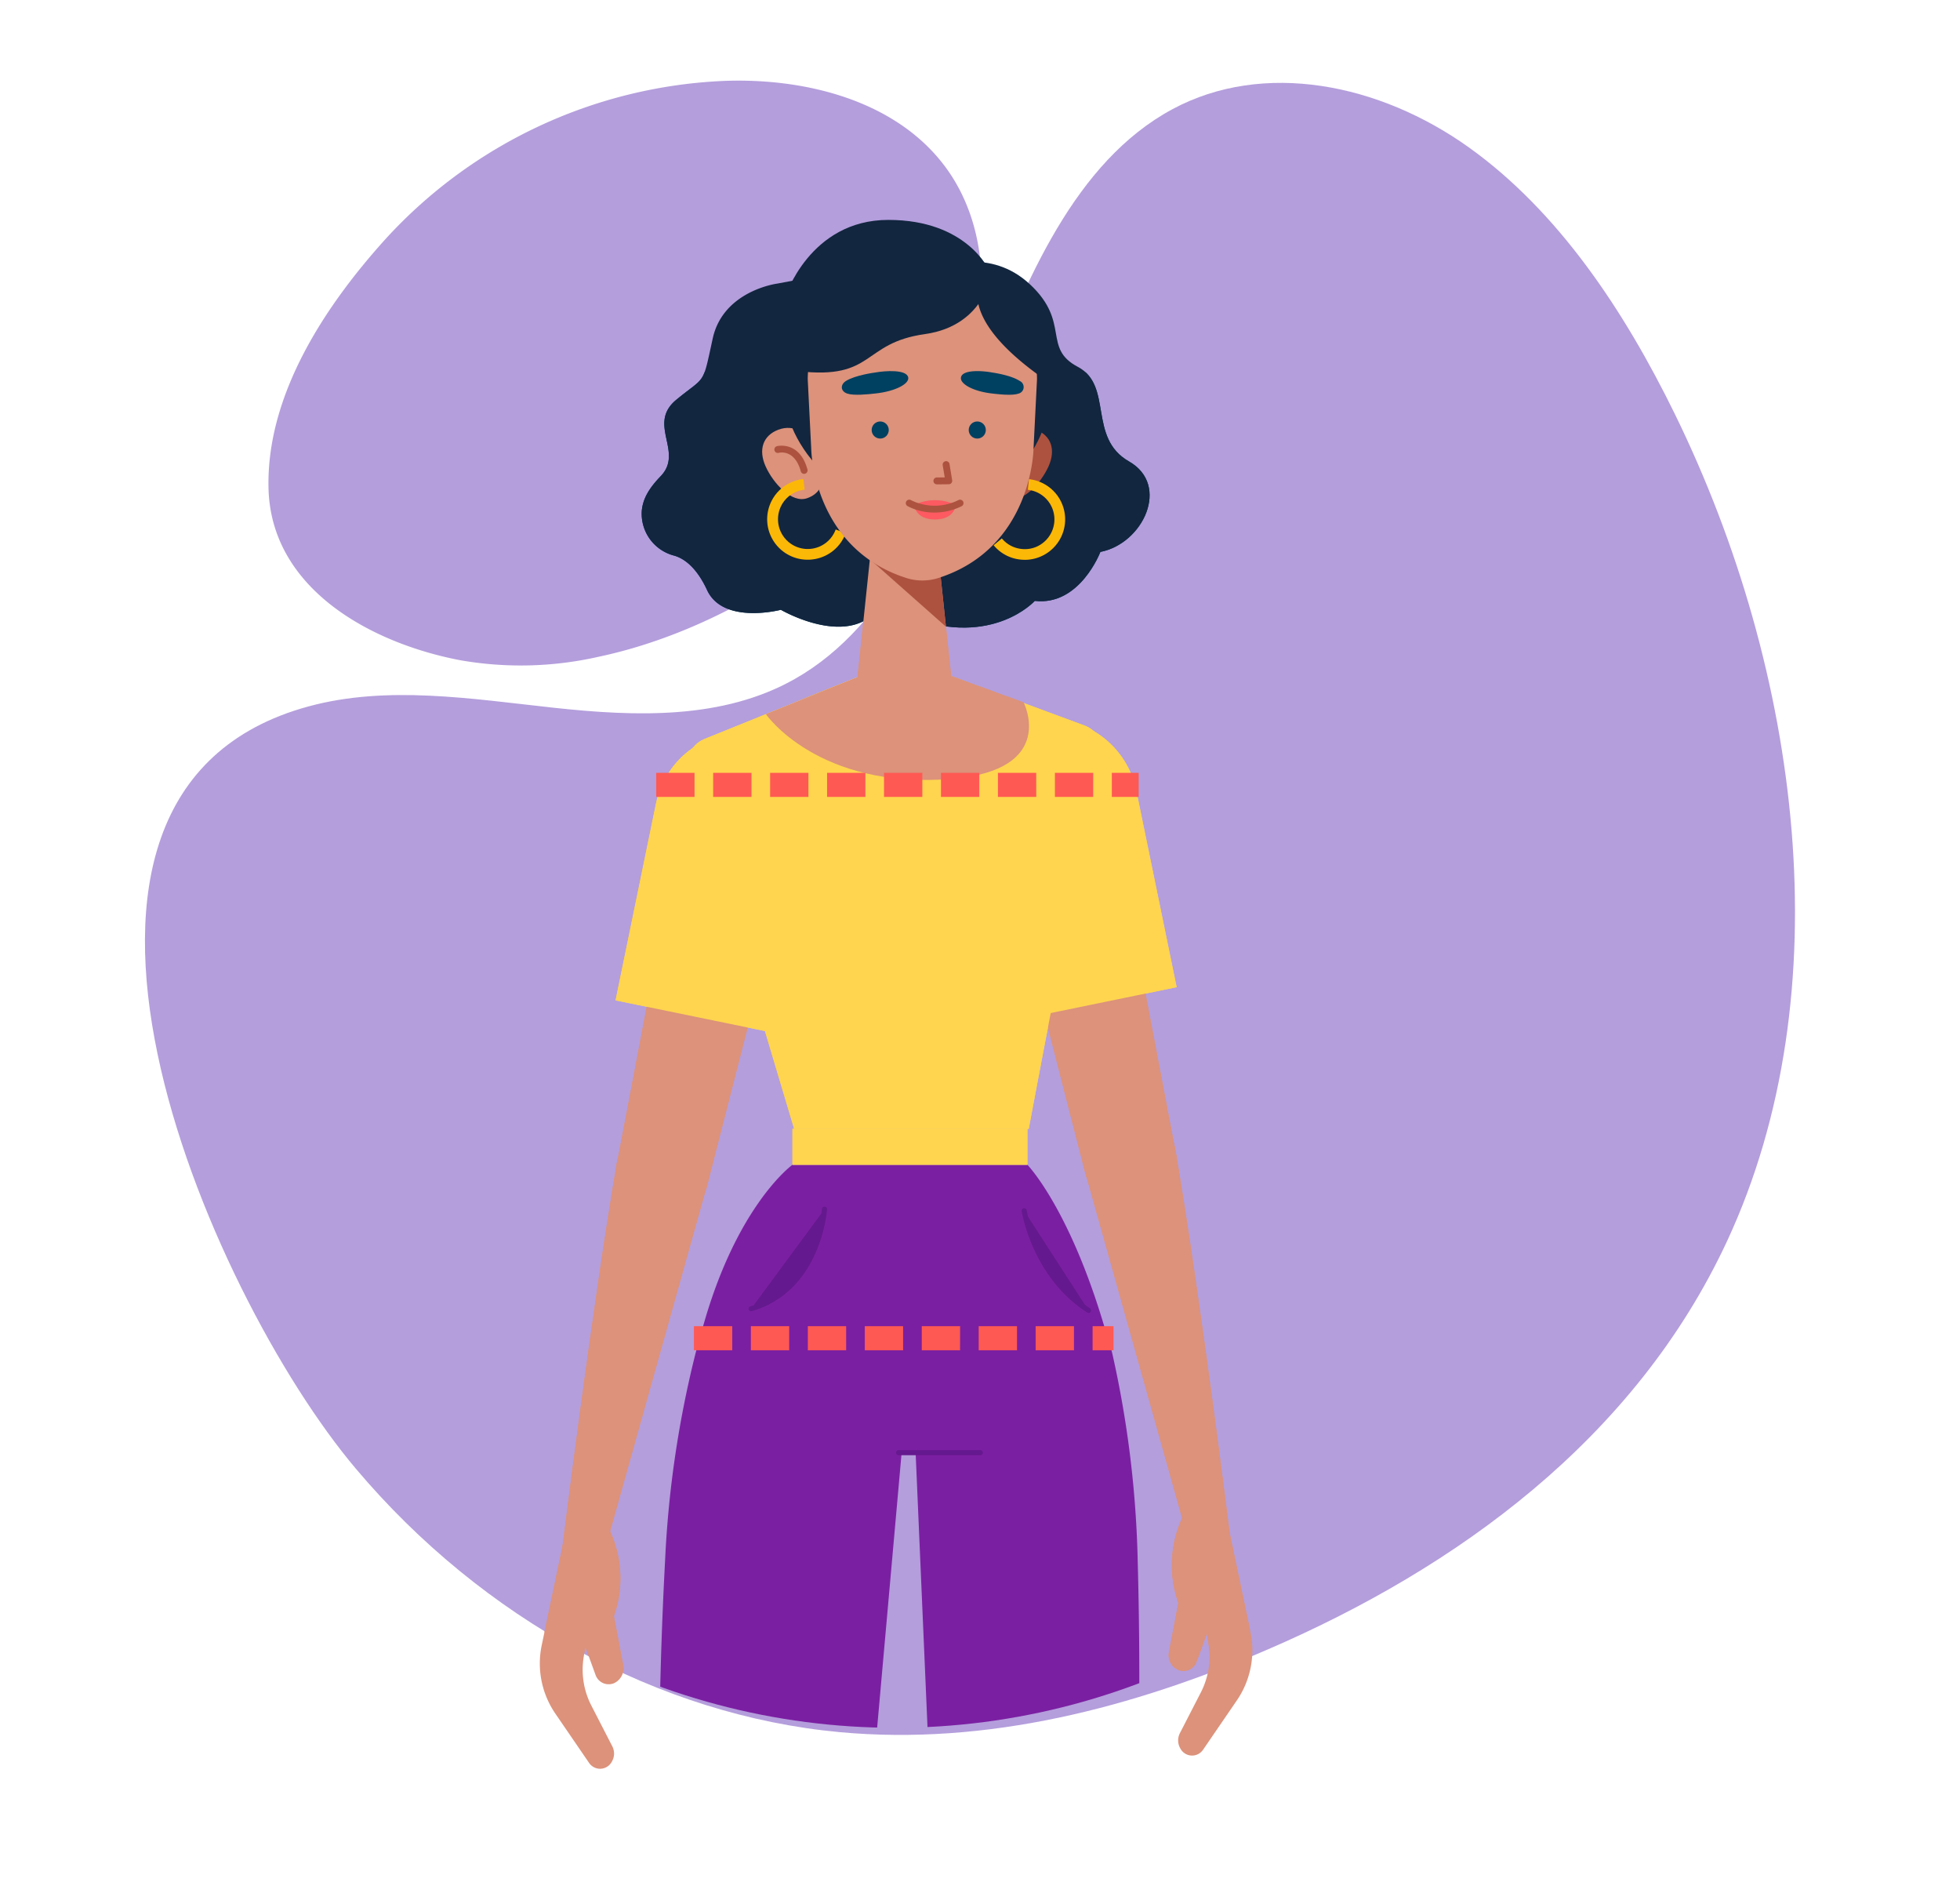 <svg xmlns="http://www.w3.org/2000/svg" xmlns:xlink="http://www.w3.org/1999/xlink" width="398.652" height="382.68" viewBox="0 0 398.652 382.68">
  <defs>
    <clipPath id="clip-path">
      <circle id="Elipse_861" data-name="Elipse 861" cx="140.538" cy="140.538" r="140.538" fill="none"/>
    </clipPath>
  </defs>
  <g id="Grupo_1054620" data-name="Grupo 1054620" transform="translate(10238.372 8597.68)">
    <g id="BACKGROUND" transform="translate(-10244.28 -8547.599) rotate(-13)" opacity="0.49">
      <g id="Grupo_32241" data-name="Grupo 32241">
        <path id="Trazado_61861" data-name="Trazado 61861" d="M45.82,80.353c16.626-.651,32.7,5.958,48.606,11.494s32.925,10.087,49.022,5.325c21.643-6.4,36.742-27.927,50.3-48.107s28.9-41.582,50.643-47.522C264.7-4,286.606,5.94,301.385,22.681s23.308,39.373,28.631,62.285c13.184,56.751,6.82,122.18-27.434,166.161-27.405,35.188-68.775,52.472-109.638,59.942-29.477,5.389-60.123,6.289-88.787-3.191-34.875-11.534-65.524-38.719-83.8-74.332C-1.057,191.835-20.911,82.969,45.82,80.353Z" transform="translate(0 26.264)" fill="#673ab7"/>
        <path id="Trazado_61862" data-name="Trazado 61862" d="M58.318,110.052c23.325.432,48.442-8.154,65.889-20.332,9.672-6.751,18.318-15.353,23.48-25.958s6.528-23.377,2.028-34.28c-6.493-15.73-23.574-24.631-40.292-27.811a99,99,0,0,0-74.21,15.854C20.231,27.973,4.525,42.843.636,61.449-3.554,81.5,13.708,96.875,30.7,104.388A71.528,71.528,0,0,0,58.318,110.052Z" transform="translate(47.288 0)" fill="#673ab7"/>
      </g>
    </g>
    <g id="Grupo_15634" data-name="Grupo 15634" transform="translate(-10571.378 -9518.178)">
      <g id="Grupo_15574" data-name="Grupo 15574" transform="translate(374.507 990.772)">
        <g id="Grupo_15573" data-name="Grupo 15573" clip-path="url(#clip-path)">
          <path id="Trazado_24588" data-name="Trazado 24588" d="M438.191,1039.262c-11.549-2.076-21.3,5.175-24.25,16.536a212.715,212.715,0,0,0-6.235,42.217c-2.21,41.493-1.109,77.477.434,96.182a18.631,18.631,0,0,0,18.094,17.086h0a18.65,18.65,0,0,0,19.023-16.576l11.656-130.858a22.388,22.388,0,0,0-18.323-24.514Z" transform="translate(-313.928 -851.056)" fill="#7b1fa2"/>
          <path id="Trazado_24589" data-name="Trazado 24589" d="M443.7,1039.138c11.6-1.772,18.612,5.731,21.262,17.164a212.766,212.766,0,0,1,5.126,42.367c1.124,41.533-.918,77.478-2.948,96.136a18.635,18.635,0,0,1-18.54,16.608h0a18.651,18.651,0,0,1-18.58-17.069l-5.676-131.118A22.392,22.392,0,0,1,443.3,1039.2Z" transform="translate(-280.177 -851.109)" fill="#7b1fa2"/>
          <g id="Grupo_15549" data-name="Grupo 15549" transform="translate(100.644 166.582)">
            <path id="Trazado_24590" data-name="Trazado 24590" d="M476.084,1031.563H428.3s-12.209,8.775-19.038,36.08l36.092,20.573a13.194,13.194,0,0,0,13.622,0L492.6,1067.5C485.264,1041,476.084,1031.563,476.084,1031.563Z" transform="translate(-409.261 -1031.563)" fill="#7b1fa2"/>
            <g id="Grupo_15546" data-name="Grupo 15546" transform="translate(40.114 58.028)">
              <line id="Línea_10443" data-name="Línea 10443" x1="16.61" transform="translate(0.519 0.519)" fill="#65198e"/>
              <path id="Trazado_24591" data-name="Trazado 24591" d="M440.242,1052.638H423.631a.518.518,0,0,1,0-1.037h16.611a.518.518,0,0,1,0,1.037Z" transform="translate(-423.113 -1051.601)" fill="#65198e"/>
            </g>
            <g id="Grupo_15547" data-name="Grupo 15547" transform="translate(10.106 8.507)">
              <path id="Trazado_24592" data-name="Trazado 24592" d="M427.859,1034.68s-.944,16.179-14.928,20.248" transform="translate(-412.411 -1034.16)" fill="#65198e"/>
              <path id="Trazado_24593" data-name="Trazado 24593" d="M413.27,1055.786a.52.52,0,0,1-.145-1.019c13.46-3.913,14.546-19.62,14.555-19.776a.506.506,0,0,1,.55-.487.517.517,0,0,1,.486.548c-.009.165-1.129,16.594-15.3,20.714A.515.515,0,0,1,413.27,1055.786Z" transform="translate(-412.751 -1034.501)" fill="#65198e"/>
            </g>
            <g id="Grupo_15548" data-name="Grupo 15548" transform="translate(65.656 8.848)">
              <path id="Trazado_24594" data-name="Trazado 24594" d="M432.112,1034.8s1.926,13.075,13.087,20.245" transform="translate(-431.593 -1034.277)" fill="#65198e"/>
              <path id="Trazado_24595" data-name="Trazado 24595" d="M445.538,1055.9a.515.515,0,0,1-.278-.081c-11.23-7.217-13.3-20.474-13.321-20.607a.518.518,0,1,1,1.025-.151c.017.127,2.033,12.93,12.855,19.886a.517.517,0,0,1-.281.953Z" transform="translate(-431.933 -1034.618)" fill="#65198e"/>
            </g>
          </g>
          <g id="Grupo_15560" data-name="Grupo 15560" transform="translate(68.312 63.644)">
            <g id="Grupo_15553" data-name="Grupo 15553" transform="translate(85.11 12.234)">
              <g id="Grupo_15551" data-name="Grupo 15551" transform="translate(25.314 80.162)">
                <g id="Grupo_15550" data-name="Grupo 15550">
                  <path id="Trazado_24596" data-name="Trazado 24596" d="M436.427,1038.963l21.088,75.242,8.578-.878s-5.977-48.254-11.054-78.021c-.805-4.723-7.089-8.34-11.731-7.156h0C438.958,1029.259,435.323,1034.613,436.427,1038.963Z" transform="translate(-436.227 -1027.923)" fill="#dc927b"/>
                </g>
                <path id="Trazado_24597" data-name="Trazado 24597" d="M445.39,1057.54a23.043,23.043,0,0,0-1.176,18.108l-1.894,9.962a3.315,3.315,0,0,0,1.906,3.687h0a2.823,2.823,0,0,0,3.733-1.746l2.071-5.67.333,2.123a15.946,15.946,0,0,1-1.523,9.754l-4.315,8.386a3.237,3.237,0,0,0,.093,3.078h0a2.7,2.7,0,0,0,4.633.272l6.97-10.179a18.062,18.062,0,0,0,2.644-13.863l-5.488-26.141Z" transform="translate(-424.789 -975.999)" fill="#dc927b"/>
              </g>
              <g id="Grupo_15552" data-name="Grupo 15552">
                <path id="Trazado_24598" data-name="Trazado 24598" d="M463.743,1067.089l-10.55-55.48-21.493,6.4,13.637,53.184a9.435,9.435,0,0,0,11.39,6.817h0A9.434,9.434,0,0,0,463.743,1067.089Z" transform="translate(-419.496 -978.69)" fill="#dc927b"/>
                <path id="Trazado_24599" data-name="Trazado 24599" d="M436.076,1062.186l35.808-7.353-8.213-39.99a18.279,18.279,0,0,0-21.58-14.225h0a18.277,18.277,0,0,0-14.228,21.58Z" transform="translate(-427.486 -1000.242)" fill="#ffd54f"/>
              </g>
            </g>
            <g id="Grupo_15554" data-name="Grupo 15554" transform="translate(29.894)">
              <path id="Trazado_24600" data-name="Trazado 24600" d="M452.44,996.017l-40.4,16.344a5.792,5.792,0,0,0-3.385,7l21.583,72.291H477.95s10.538-56.418,14.96-75.027a5.88,5.88,0,0,0-3.643-7Z" transform="translate(-408.419 -996.017)" fill="#ffd54f"/>
              <path id="Trazado_24601" data-name="Trazado 24601" d="M413.969,1007.323l27.948-11.306,24.476,8.922s7.04,13.761-14.645,15.548C424.571,1022.723,413.969,1007.323,413.969,1007.323Z" transform="translate(-397.897 -996.017)" fill="#dc927b"/>
              <rect id="Rectángulo_3734" data-name="Rectángulo 3734" width="47.785" height="7.307" transform="translate(21.477 95.632)" fill="#ffd54f"/>
              <line id="Línea_10444" data-name="Línea 10444" y1="28.096" x2="5.515" transform="translate(74.018 43.913)" fill="#ffd54f"/>
            </g>
            <g id="Grupo_15559" data-name="Grupo 15559" transform="translate(0 14.916)">
              <g id="Grupo_15556" data-name="Grupo 15556" transform="translate(0 80.162)">
                <g id="Grupo_15555" data-name="Grupo 15555" transform="translate(4.607)">
                  <path id="Trazado_24602" data-name="Trazado 24602" d="M429.353,1039.892l-21.085,75.239-8.581-.877s5.977-48.255,11.054-78.022c.808-4.723,7.089-8.34,11.731-7.156h0C426.822,1030.185,430.456,1035.539,429.353,1039.892Z" transform="translate(-399.687 -1028.849)" fill="#dc927b"/>
                </g>
                <path id="Trazado_24603" data-name="Trazado 24603" d="M411.967,1058.466a23.036,23.036,0,0,1,1.179,18.108l1.894,9.965a3.315,3.315,0,0,1-1.906,3.684h0a2.824,2.824,0,0,1-3.736-1.746l-2.068-5.67-.336,2.123a15.964,15.964,0,0,0,1.526,9.753l4.315,8.387a3.236,3.236,0,0,1-.1,3.078h0a2.7,2.7,0,0,1-4.634.272l-6.968-10.179a18.05,18.05,0,0,1-2.644-13.863l5.488-26.141Z" transform="translate(-398.096 -976.925)" fill="#dc927b"/>
              </g>
              <g id="Grupo_15558" data-name="Grupo 15558" transform="translate(15.374)">
                <path id="Trazado_24604" data-name="Trazado 24604" d="M403.573,1068.015l10.55-55.48,21.491,6.4-13.637,53.183a9.432,9.432,0,0,1-11.387,6.817h0A9.431,9.431,0,0,1,403.573,1068.015Z" transform="translate(-403.405 -979.617)" fill="#dc927b"/>
                <g id="Grupo_15557" data-name="Grupo 15557" transform="translate(0.017)">
                  <path id="Trazado_24605" data-name="Trazado 24605" d="M439.216,1063.112l-35.805-7.353,8.213-39.987a18.276,18.276,0,0,1,21.58-14.228h0a18.275,18.275,0,0,1,14.225,21.58Z" transform="translate(-403.411 -1001.168)" fill="#ffd54f"/>
                  <path id="Trazado_24606" data-name="Trazado 24606" d="M424.277,1013.563l-5.55,26.084-4.825-1.154" transform="translate(-383.52 -977.668)" fill="#ffd54f"/>
                </g>
              </g>
            </g>
          </g>
          <g id="Grupo_15572" data-name="Grupo 15572" transform="translate(88.998 -25.557)">
            <path id="Trazado_24607" data-name="Trazado 24607" d="M434.3,969.336s9.777-4.271,18,3.461,2.415,12.89,9.667,16.718,1.955,14.419,10.414,19.238,2.879,16.712-5.824,18.4c0,0-4.176,11.022-13.344,9.959,0,0-8.485,9.429-25.009,3.44l-6.084-2.493Z" transform="translate(-373.247 -959.634)" fill="#004061"/>
            <path id="Trazado_24608" data-name="Trazado 24608" d="M432.824,971.548s-11,1.419-13.127,11.184-1.355,7.457-7.39,12.429,1.6,10.591-3.2,15.563c-2.447,2.54-3.6,4.616-3.831,7.008a8.794,8.794,0,0,0,6.577,9.131c2.78.791,5.048,3.42,6.7,7,3.281,7.1,15.012,4.017,15.012,4.017s11.086,6.458,17.874,1.665S448,968.707,448,968.707Z" transform="translate(-405.24 -958.595)" fill="#004061"/>
            <path id="Trazado_24609" data-name="Trazado 24609" d="M456.789,975.458s-4.448-10.243-20.477-10.243-20.992,15.713-20.992,15.713l23.321,12.7Z" transform="translate(-386.13 -965.215)" fill="#004061"/>
            <g id="Grupo_15564" data-name="Grupo 15564" transform="translate(71.564 42.297)">
              <g id="Grupo_15563" data-name="Grupo 15563">
                <g id="Grupo_15562" data-name="Grupo 15562">
                  <g id="Grupo_15561" data-name="Grupo 15561">
                    <path id="Trazado_24610" data-name="Trazado 24610" d="M430.879,984.162c-1.5,3.348-1.37,8.754,1.807,9.947s6.97-3.119,8.468-6.467.585-6.258-2.592-7.454S432.376,980.814,430.879,984.162Z" transform="translate(-429.952 -979.821)" fill="#ad523f"/>
                  </g>
                </g>
              </g>
              <path id="Trazado_24611" data-name="Trazado 24611" d="M430.252,995.455a7.136,7.136,0,1,0,6.244-11.662" transform="translate(-429.383 -972.29)" fill="none" stroke="#fcb807" stroke-miterlimit="10" stroke-width="0.75"/>
            </g>
            <g id="Grupo_15567" data-name="Grupo 15567" transform="translate(24.514 42.297)">
              <g id="Grupo_15566" data-name="Grupo 15566">
                <g id="Grupo_15565" data-name="Grupo 15565">
                  <path id="Trazado_24612" data-name="Trazado 24612" d="M424.681,984.162c1.5,3.348,2.777,8.314-1.8,9.947-3.2,1.141-6.973-3.119-8.471-6.467s-.582-6.258,2.595-7.454S423.184,980.814,424.681,984.162Z" transform="translate(-413.705 -979.821)" fill="#dc927b"/>
                </g>
              </g>
              <path id="Trazado_24613" data-name="Trazado 24613" d="M414.809,981.392s3.886-1.034,5.34,4.245" transform="translate(-411.611 -976.998)" fill="none" stroke="#ad523f" stroke-linecap="round" stroke-linejoin="round" stroke-width="0.484"/>
              <path id="Trazado_24614" data-name="Trazado 24614" d="M428.283,993.335a7.137,7.137,0,1,1-7.463-9.548" transform="translate(-412.306 -972.301)" fill="none" stroke="#fcb807" stroke-miterlimit="10" stroke-width="0.75"/>
            </g>
            <path id="Trazado_24615" data-name="Trazado 24615" d="M469.67,993.693c0,14.2-11.853,25.707-26.477,25.707s-28.027-12.088-28.027-26.286,13.405-25.128,28.027-25.128S469.67,979.494,469.67,993.693Z" transform="translate(-386.42 -959.961)" fill="#004061"/>
            <g id="Grupo_15568" data-name="Grupo 15568" transform="translate(43.474 64.702)">
              <path id="Trazado_24616" data-name="Trazado 24616" d="M423.621,987.888l-3.369,32.083h19.955l-3.446-32.414Z" transform="translate(-420.252 -987.557)" fill="#dc927b"/>
              <path id="Trazado_24617" data-name="Trazado 24617" d="M421.26,990.616l15.5,13.727L435.071,988.2Z" transform="translate(-418.341 -986.331)" fill="#ad523f"/>
            </g>
            <g id="Grupo_15569" data-name="Grupo 15569" transform="translate(33.788 11.03)">
              <path id="Trazado_24618" data-name="Trazado 24618" d="M440.222,969.024h0c-12.38,0-23.315,9.577-23.315,21.392l.712,14.178s.255,20.1,19.336,26.217a10.76,10.76,0,0,0,6.536,0c19.081-6.116,19.336-26.217,19.336-26.217l.712-14.178C463.54,978.6,452.605,969.024,440.222,969.024Z" transform="translate(-416.907 -969.024)" fill="#dc927b"/>
            </g>
            <g id="Grupo_15571" data-name="Grupo 15571" transform="translate(40.721 30.749)">
              <path id="Trazado_24619" data-name="Trazado 24619" d="M424.376,985.23s.223,2.957,4.257,2.957,4.257-2.957,4.257-2.957Z" transform="translate(-409.68 -958.017)" fill="#fd5a62"/>
              <g id="Grupo_15570" data-name="Grupo 15570" transform="translate(19.337 19.007)">
                <path id="Trazado_24620" data-name="Trazado 24620" d="M427.854,982.4l.542,3.292-2.418.027" transform="translate(-425.978 -982.396)" fill="none" stroke="#ad523f" stroke-linecap="round" stroke-linejoin="round" stroke-width="0.484"/>
              </g>
              <path id="Trazado_24621" data-name="Trazado 24621" d="M426.031,976.128s-3.962.507-5.885,1.706c-1.184.739-1.152,2.1.278,2.574,1.309.437,4.132.154,5.812-.038,4.106-.466,6.831-2,6.568-3.264C432.463,975.471,428.191,975.738,426.031,976.128Z" transform="translate(-419.301 -975.833)" fill="#004061"/>
              <path id="Trazado_24622" data-name="Trazado 24622" d="M434.073,976.128s3.742.507,5.554,1.706a1.365,1.365,0,0,1-.261,2.574c-1.236.437-3.9.154-5.485-.038-3.878-.466-6.452-2-6.2-3.264C428,975.471,432.035,975.738,434.073,976.128Z" transform="translate(-403.444 -975.833)" fill="#004061"/>
              <path id="Trazado_24623" data-name="Trazado 24623" d="M432.89,985.857a9.907,9.907,0,0,0-8.514,0S429.044,987.852,432.89,985.857Z" transform="translate(-409.68 -958.644)" fill="#fd5a62"/>
              <path id="Trazado_24624" data-name="Trazado 24624" d="M424.038,985.1a11.589,11.589,0,0,0,10.335,0" transform="translate(-410.321 -958.258)" fill="none" stroke="#ad523f" stroke-linecap="round" stroke-linejoin="round" stroke-width="0.484"/>
            </g>
            <path id="Trazado_24625" data-name="Trazado 24625" d="M456.925,972.479s-1.089,11.207-13.724,12.985c-12.884,1.81-10.092,9.336-25.739,7.532,0,0-5.656-8.19,2.731-16.643,5.549-5.595,16.394-10.26,24.161-9.481C446.969,967.135,453.169,971.723,456.925,972.479Z" transform="translate(-385.603 -962.236)" fill="#004061"/>
            <path id="Trazado_24626" data-name="Trazado 24626" d="M430.224,969.024s-8.022,8.074,14.21,22.7a15.381,15.381,0,0,0-1.433-9.3C440.594,977.715,430.224,969.024,430.224,969.024Z" transform="translate(-360.544 -957.993)" fill="#004061"/>
          </g>
          <circle id="Elipse_859" data-name="Elipse 859" cx="1.739" cy="1.739" r="1.739" transform="translate(135.789 15.431)" fill="#004061"/>
          <circle id="Elipse_860" data-name="Elipse 860" cx="1.739" cy="1.739" r="1.739" transform="translate(155.53 15.431)" fill="#004061"/>
        </g>
      </g>
      <g id="Grupo_15598" data-name="Grupo 15598" transform="translate(442.819 1054.415)">
        <g id="Grupo_15582" data-name="Grupo 15582" transform="translate(85.11 12.234)">
          <g id="Grupo_15578" data-name="Grupo 15578" transform="translate(25.314 80.162)">
            <g id="Grupo_15576" data-name="Grupo 15576">
              <g id="Grupo_15575" data-name="Grupo 15575">
                <path id="Trazado_24627" data-name="Trazado 24627" d="M436.427,1038.963l21.088,75.242,8.578-.878s-5.977-48.254-11.054-78.021c-.805-4.723-7.089-8.34-11.731-7.156h0C438.958,1029.259,435.323,1034.613,436.427,1038.963Z" transform="translate(-436.227 -1027.923)" fill="#dc927b"/>
              </g>
            </g>
            <g id="Grupo_15577" data-name="Grupo 15577" transform="translate(17.471 79.311)">
              <path id="Trazado_24628" data-name="Trazado 24628" d="M445.39,1057.54a23.043,23.043,0,0,0-1.176,18.108l-1.894,9.962a3.315,3.315,0,0,0,1.906,3.687h0a2.823,2.823,0,0,0,3.733-1.746l2.071-5.67.333,2.123a15.946,15.946,0,0,1-1.523,9.754l-4.315,8.386a3.237,3.237,0,0,0,.093,3.078h0a2.7,2.7,0,0,0,4.633.272l6.97-10.179a18.062,18.062,0,0,0,2.644-13.863l-5.488-26.141Z" transform="translate(-442.26 -1055.31)" fill="#dc927b"/>
            </g>
          </g>
          <g id="Grupo_15581" data-name="Grupo 15581">
            <g id="Grupo_15579" data-name="Grupo 15579" transform="translate(12.204 32.919)">
              <path id="Trazado_24629" data-name="Trazado 24629" d="M463.743,1067.089l-10.55-55.48-21.493,6.4,13.637,53.184a9.435,9.435,0,0,0,11.39,6.817h0A9.434,9.434,0,0,0,463.743,1067.089Z" transform="translate(-431.7 -1011.609)" fill="#dc927b"/>
            </g>
            <g id="Grupo_15580" data-name="Grupo 15580">
              <path id="Trazado_24630" data-name="Trazado 24630" d="M436.076,1062.186l35.808-7.353-8.213-39.99a18.279,18.279,0,0,0-21.58-14.225h0a18.277,18.277,0,0,0-14.228,21.58Z" transform="translate(-427.486 -1000.242)" fill="#ffd54f"/>
            </g>
          </g>
        </g>
        <g id="Grupo_15587" data-name="Grupo 15587" transform="translate(29.894)">
          <g id="Grupo_15583" data-name="Grupo 15583">
            <path id="Trazado_24631" data-name="Trazado 24631" d="M452.44,996.017l-40.4,16.344a5.792,5.792,0,0,0-3.385,7l21.583,72.291H477.95s10.538-56.418,14.96-75.027a5.88,5.88,0,0,0-3.643-7Z" transform="translate(-408.419 -996.017)" fill="#ffd54f"/>
          </g>
          <g id="Grupo_15584" data-name="Grupo 15584" transform="translate(16.072)">
            <path id="Trazado_24632" data-name="Trazado 24632" d="M413.969,1007.323l27.948-11.306,24.476,8.922s7.04,13.761-14.645,15.548C424.571,1022.723,413.969,1007.323,413.969,1007.323Z" transform="translate(-413.969 -996.017)" fill="#dc927b"/>
          </g>
          <g id="Grupo_15585" data-name="Grupo 15585" transform="translate(21.477 95.632)">
            <rect id="Rectángulo_3735" data-name="Rectángulo 3735" width="47.785" height="7.307" fill="#ffd54f"/>
          </g>
          <g id="Grupo_15586" data-name="Grupo 15586" transform="translate(74.018 43.913)">
            <line id="Línea_10445" data-name="Línea 10445" y1="28.096" x2="5.515" fill="#ffd54f"/>
          </g>
        </g>
        <g id="Grupo_15597" data-name="Grupo 15597" transform="translate(0 14.916)">
          <g id="Grupo_15591" data-name="Grupo 15591" transform="translate(0 80.162)">
            <g id="Grupo_15589" data-name="Grupo 15589" transform="translate(4.607)">
              <g id="Grupo_15588" data-name="Grupo 15588">
                <path id="Trazado_24633" data-name="Trazado 24633" d="M429.353,1039.892l-21.085,75.239-8.581-.877s5.977-48.255,11.054-78.022c.808-4.723,7.089-8.34,11.731-7.156h0C426.822,1030.185,430.456,1035.539,429.353,1039.892Z" transform="translate(-399.687 -1028.849)" fill="#dc927b"/>
              </g>
            </g>
            <g id="Grupo_15590" data-name="Grupo 15590" transform="translate(0 79.311)">
              <path id="Trazado_24634" data-name="Trazado 24634" d="M411.967,1058.466a23.036,23.036,0,0,1,1.179,18.108l1.894,9.965a3.315,3.315,0,0,1-1.906,3.684h0a2.824,2.824,0,0,1-3.736-1.746l-2.068-5.67-.336,2.123a15.964,15.964,0,0,0,1.526,9.753l4.315,8.387a3.236,3.236,0,0,1-.1,3.078h0a2.7,2.7,0,0,1-4.634.272l-6.968-10.179a18.05,18.05,0,0,1-2.644-13.863l5.488-26.141Z" transform="translate(-398.096 -1056.236)" fill="#dc927b"/>
            </g>
          </g>
          <g id="Grupo_15596" data-name="Grupo 15596" transform="translate(15.374)">
            <g id="Grupo_15592" data-name="Grupo 15592" transform="translate(0 32.919)">
              <path id="Trazado_24635" data-name="Trazado 24635" d="M403.573,1068.015l10.55-55.48,21.491,6.4-13.637,53.183a9.432,9.432,0,0,1-11.387,6.817h0A9.431,9.431,0,0,1,403.573,1068.015Z" transform="translate(-403.405 -1012.535)" fill="#dc927b"/>
            </g>
            <g id="Grupo_15595" data-name="Grupo 15595" transform="translate(0.017)">
              <g id="Grupo_15593" data-name="Grupo 15593">
                <path id="Trazado_24636" data-name="Trazado 24636" d="M439.216,1063.112l-35.805-7.353,8.213-39.987a18.276,18.276,0,0,1,21.58-14.228h0a18.275,18.275,0,0,1,14.225,21.58Z" transform="translate(-403.411 -1001.168)" fill="#ffd54f"/>
              </g>
              <g id="Grupo_15594" data-name="Grupo 15594" transform="translate(30.382 35.894)">
                <path id="Trazado_24637" data-name="Trazado 24637" d="M424.277,1013.563l-5.55,26.084-4.825-1.154" transform="translate(-413.902 -1013.563)" fill="#ffd54f"/>
              </g>
            </g>
          </g>
        </g>
      </g>
      <g id="Grupo_15629" data-name="Grupo 15629" transform="translate(463.506 965.215)">
        <g id="Grupo_15599" data-name="Grupo 15599" transform="translate(48.867 8.524)">
          <path id="Trazado_24638" data-name="Trazado 24638" d="M434.3,969.336s9.777-4.271,18,3.461,2.415,12.89,9.667,16.718,1.955,14.419,10.414,19.238,2.879,16.712-5.824,18.4c0,0-4.176,11.022-13.344,9.959,0,0-8.485,9.429-25.009,3.44l-6.084-2.493Z" transform="translate(-422.114 -968.159)" fill="#12263f"/>
        </g>
        <g id="Grupo_15600" data-name="Grupo 15600" transform="translate(0 10.112)">
          <path id="Trazado_24639" data-name="Trazado 24639" d="M432.824,971.548s-11,1.419-13.127,11.184-1.355,7.457-7.39,12.429,1.6,10.591-3.2,15.563c-2.447,2.54-3.6,4.616-3.831,7.008a8.794,8.794,0,0,0,6.577,9.131c2.78.791,5.048,3.42,6.7,7,3.281,7.1,15.012,4.017,15.012,4.017s11.086,6.458,17.874,1.665S448,968.707,448,968.707Z" transform="translate(-405.24 -968.707)" fill="#12263f"/>
        </g>
        <g id="Grupo_15601" data-name="Grupo 15601" transform="translate(29.189)">
          <path id="Trazado_24640" data-name="Trazado 24640" d="M456.789,975.458s-4.448-10.243-20.477-10.243-20.992,15.713-20.992,15.713l23.321,12.7Z" transform="translate(-415.319 -965.215)" fill="#12263f"/>
        </g>
        <g id="Grupo_15607" data-name="Grupo 15607" transform="translate(71.564 42.297)">
          <g id="Grupo_15605" data-name="Grupo 15605">
            <g id="Grupo_15604" data-name="Grupo 15604">
              <g id="Grupo_15603" data-name="Grupo 15603">
                <g id="Grupo_15602" data-name="Grupo 15602">
                  <path id="Trazado_24641" data-name="Trazado 24641" d="M430.879,984.162c-1.5,3.348-1.37,8.754,1.807,9.947s6.97-3.119,8.468-6.467.585-6.258-2.592-7.454S432.376,980.814,430.879,984.162Z" transform="translate(-429.952 -979.821)" fill="#ad523f"/>
                </g>
              </g>
            </g>
          </g>
          <g id="Grupo_15606" data-name="Grupo 15606" transform="translate(0.035 10.423)">
            <path id="Trazado_24642" data-name="Trazado 24642" d="M436.3,999.82a8.394,8.394,0,0,1-.895-.049,8.16,8.16,0,0,1-5.441-2.91l1.668-1.393a6,6,0,0,0,4,2.143,5.913,5.913,0,0,0,4.445-1.3,6.052,6.052,0,0,0-3.154-10.726l.232-2.16a8.223,8.223,0,0,1-.857,16.4Z" transform="translate(-429.964 -983.42)" fill="#fcb807"/>
          </g>
        </g>
        <g id="Grupo_15613" data-name="Grupo 15613" transform="translate(24.514 42.297)">
          <g id="Grupo_15610" data-name="Grupo 15610">
            <g id="Grupo_15609" data-name="Grupo 15609">
              <g id="Grupo_15608" data-name="Grupo 15608">
                <path id="Trazado_24643" data-name="Trazado 24643" d="M424.681,984.162c1.5,3.348,2.777,8.314-1.8,9.947-3.2,1.141-6.973-3.119-8.471-6.467s-.582-6.258,2.595-7.454S423.184,980.814,424.681,984.162Z" transform="translate(-413.705 -979.821)" fill="#dc927b"/>
              </g>
            </g>
          </g>
          <g id="Grupo_15611" data-name="Grupo 15611" transform="translate(2.497 3.619)">
            <path id="Trazado_24644" data-name="Trazado 24644" d="M420.608,986.795a.7.7,0,0,1-.675-.516c-1.257-4.561-4.356-3.791-4.486-3.759a.7.7,0,1,1-.359-1.353c.043-.017,4.576-1.144,6.2,4.738a.706.706,0,0,1-.489.863A.721.721,0,0,1,420.608,986.795Z" transform="translate(-414.567 -981.07)" fill="#ad523f"/>
          </g>
          <g id="Grupo_15612" data-name="Grupo 15612" transform="translate(1.05 10.405)">
            <path id="Trazado_24645" data-name="Trazado 24645" d="M422.288,999.811a8.222,8.222,0,0,1-.872-16.4l.232,2.16a6.049,6.049,0,1,0,6.328,8.094l2.039.747a8.183,8.183,0,0,1-6.846,5.351C422.873,999.8,422.577,999.811,422.288,999.811Z" transform="translate(-414.068 -983.414)" fill="#fcb807"/>
          </g>
        </g>
        <g id="Grupo_15614" data-name="Grupo 15614" transform="translate(28.746 8.025)">
          <path id="Trazado_24646" data-name="Trazado 24646" d="M469.67,993.693c0,14.2-11.853,25.707-26.477,25.707s-28.027-12.088-28.027-26.286,13.405-25.128,28.027-25.128S469.67,979.494,469.67,993.693Z" transform="translate(-415.166 -967.986)" fill="#12263f"/>
        </g>
        <g id="Grupo_15617" data-name="Grupo 15617" transform="translate(43.474 64.702)">
          <g id="Grupo_15615" data-name="Grupo 15615">
            <path id="Trazado_24647" data-name="Trazado 24647" d="M423.621,987.888l-3.369,32.083h19.955l-3.446-32.414Z" transform="translate(-420.252 -987.557)" fill="#dc927b"/>
          </g>
          <g id="Grupo_15616" data-name="Grupo 15616" transform="translate(2.919 1.874)">
            <path id="Trazado_24648" data-name="Trazado 24648" d="M421.26,990.616l15.5,13.727L435.071,988.2Z" transform="translate(-421.26 -988.204)" fill="#ad523f"/>
          </g>
        </g>
        <g id="Grupo_15618" data-name="Grupo 15618" transform="translate(33.788 11.03)">
          <path id="Trazado_24649" data-name="Trazado 24649" d="M440.222,969.024h0c-12.38,0-23.315,9.577-23.315,21.392l.712,14.178s.255,20.1,19.336,26.217a10.76,10.76,0,0,0,6.536,0c19.081-6.116,19.336-26.217,19.336-26.217l.712-14.178C463.54,978.6,452.605,969.024,440.222,969.024Z" transform="translate(-416.907 -969.024)" fill="#dc927b"/>
        </g>
        <g id="Grupo_15626" data-name="Grupo 15626" transform="translate(40.721 30.749)">
          <g id="Grupo_15619" data-name="Grupo 15619" transform="translate(14.696 27.213)">
            <path id="Trazado_24650" data-name="Trazado 24650" d="M424.376,985.23s.223,2.957,4.257,2.957,4.257-2.957,4.257-2.957Z" transform="translate(-424.376 -985.23)" fill="#fd5a62"/>
          </g>
          <g id="Grupo_15621" data-name="Grupo 15621" transform="translate(18.638 18.305)">
            <g id="Grupo_15620" data-name="Grupo 15620">
              <path id="Trazado_24651" data-name="Trazado 24651" d="M426.438,986.875a.7.7,0,0,1-.009-1.4l1.6-.017-.411-2.485a.7.7,0,0,1,.576-.8.687.687,0,0,1,.808.576l.542,3.293a.7.7,0,0,1-.683.814l-2.418.026Z" transform="translate(-425.737 -982.154)" fill="#ad523f"/>
            </g>
          </g>
          <g id="Grupo_15622" data-name="Grupo 15622">
            <path id="Trazado_24652" data-name="Trazado 24652" d="M426.031,976.128s-3.962.507-5.885,1.706c-1.184.739-1.152,2.1.278,2.574,1.309.437,4.132.154,5.812-.038,4.106-.466,6.831-2,6.568-3.264C432.463,975.471,428.191,975.738,426.031,976.128Z" transform="translate(-419.301 -975.833)" fill="#004061"/>
          </g>
          <g id="Grupo_15623" data-name="Grupo 15623" transform="translate(24.221)">
            <path id="Trazado_24653" data-name="Trazado 24653" d="M434.073,976.128s3.742.507,5.554,1.706a1.365,1.365,0,0,1-.261,2.574c-1.236.437-3.9.154-5.485-.038-3.878-.466-6.452-2-6.2-3.264C428,975.471,432.035,975.738,434.073,976.128Z" transform="translate(-427.665 -975.833)" fill="#004061"/>
          </g>
          <g id="Grupo_15624" data-name="Grupo 15624" transform="translate(14.696 26.256)">
            <path id="Trazado_24654" data-name="Trazado 24654" d="M432.89,985.857a9.907,9.907,0,0,0-8.514,0S429.044,987.852,432.89,985.857Z" transform="translate(-424.376 -984.899)" fill="#fd5a62"/>
          </g>
          <g id="Grupo_15625" data-name="Grupo 15625" transform="translate(13.017 26.144)">
            <path id="Trazado_24655" data-name="Trazado 24655" d="M429.637,987.482a11.712,11.712,0,0,1-5.491-1.315.7.7,0,0,1,.7-1.213,10.792,10.792,0,0,0,9.678-.023.7.7,0,1,1,.611,1.26A12.5,12.5,0,0,1,429.637,987.482Z" transform="translate(-423.796 -984.861)" fill="#ad523f"/>
          </g>
        </g>
        <g id="Grupo_15627" data-name="Grupo 15627" transform="translate(29.994 4.551)">
          <path id="Trazado_24656" data-name="Trazado 24656" d="M456.925,972.479s-1.089,11.207-13.724,12.985c-12.884,1.81-10.092,9.336-25.739,7.532,0,0-5.656-8.19,2.731-16.643,5.549-5.595,16.394-10.26,24.161-9.481C446.969,967.135,453.169,971.723,456.925,972.479Z" transform="translate(-415.597 -966.787)" fill="#12263f"/>
        </g>
        <g id="Grupo_15628" data-name="Grupo 15628" transform="translate(68.27 11.03)">
          <path id="Trazado_24657" data-name="Trazado 24657" d="M430.224,969.024s-8.022,8.074,14.21,22.7a15.381,15.381,0,0,0-1.433-9.3C440.594,977.715,430.224,969.024,430.224,969.024Z" transform="translate(-428.814 -969.024)" fill="#12263f"/>
        </g>
      </g>
      <g id="Grupo_15630" data-name="Grupo 15630" transform="translate(510.296 1006.203)">
        <circle id="Elipse_862" data-name="Elipse 862" cx="1.739" cy="1.739" r="1.739" fill="#004061"/>
      </g>
      <g id="Grupo_15631" data-name="Grupo 15631" transform="translate(530.037 1006.203)">
        <circle id="Elipse_863" data-name="Elipse 863" cx="1.739" cy="1.739" r="1.739" fill="#004061"/>
      </g>
      <g id="Grupo_15632" data-name="Grupo 15632" transform="translate(467.477 1078.66)">
        <path id="Trazado_24658" data-name="Trazado 24658" d="M502.744,1007.285H499.28v-2.9h3.464Zm-9.255,0H487.7v-2.9h5.792Zm-11.584,0h-5.792v-2.9H481.9Zm-11.584,0h-5.792v-2.9h5.792Zm-11.584,0h-5.792v-2.9h5.792Zm-11.584,0h-5.792v-2.9h5.792Zm-11.584,0h-5.792v-2.9h5.792Zm-11.584,0h-5.792v-2.9h5.792Zm-11.584,0h-5.792v-2.9H412.4Z" transform="translate(-406.611 -1004.389)" fill="#ff5953" stroke="#ff5953" stroke-width="2"/>
      </g>
      <g id="Grupo_15633" data-name="Grupo 15633" transform="translate(475.151 1191.186)">
        <path id="Trazado_24659" data-name="Trazado 24659" d="M492.6,1046.142h-2.256v-2.9H492.6Zm-8.048,0h-5.792v-2.9h5.792Zm-11.584,0h-5.792v-2.9h5.792Zm-11.584,0H455.6v-2.9h5.792Zm-11.584,0h-5.792v-2.9H449.8Zm-11.584,0h-5.792v-2.9h5.792Zm-11.584,0h-5.792v-2.9h5.792Zm-11.584,0h-5.792v-2.9h5.792Z" transform="translate(-409.261 -1043.246)" fill="#ff5953" stroke="#ff5953" stroke-width="2"/>
      </g>
    </g>
  </g>
</svg>
